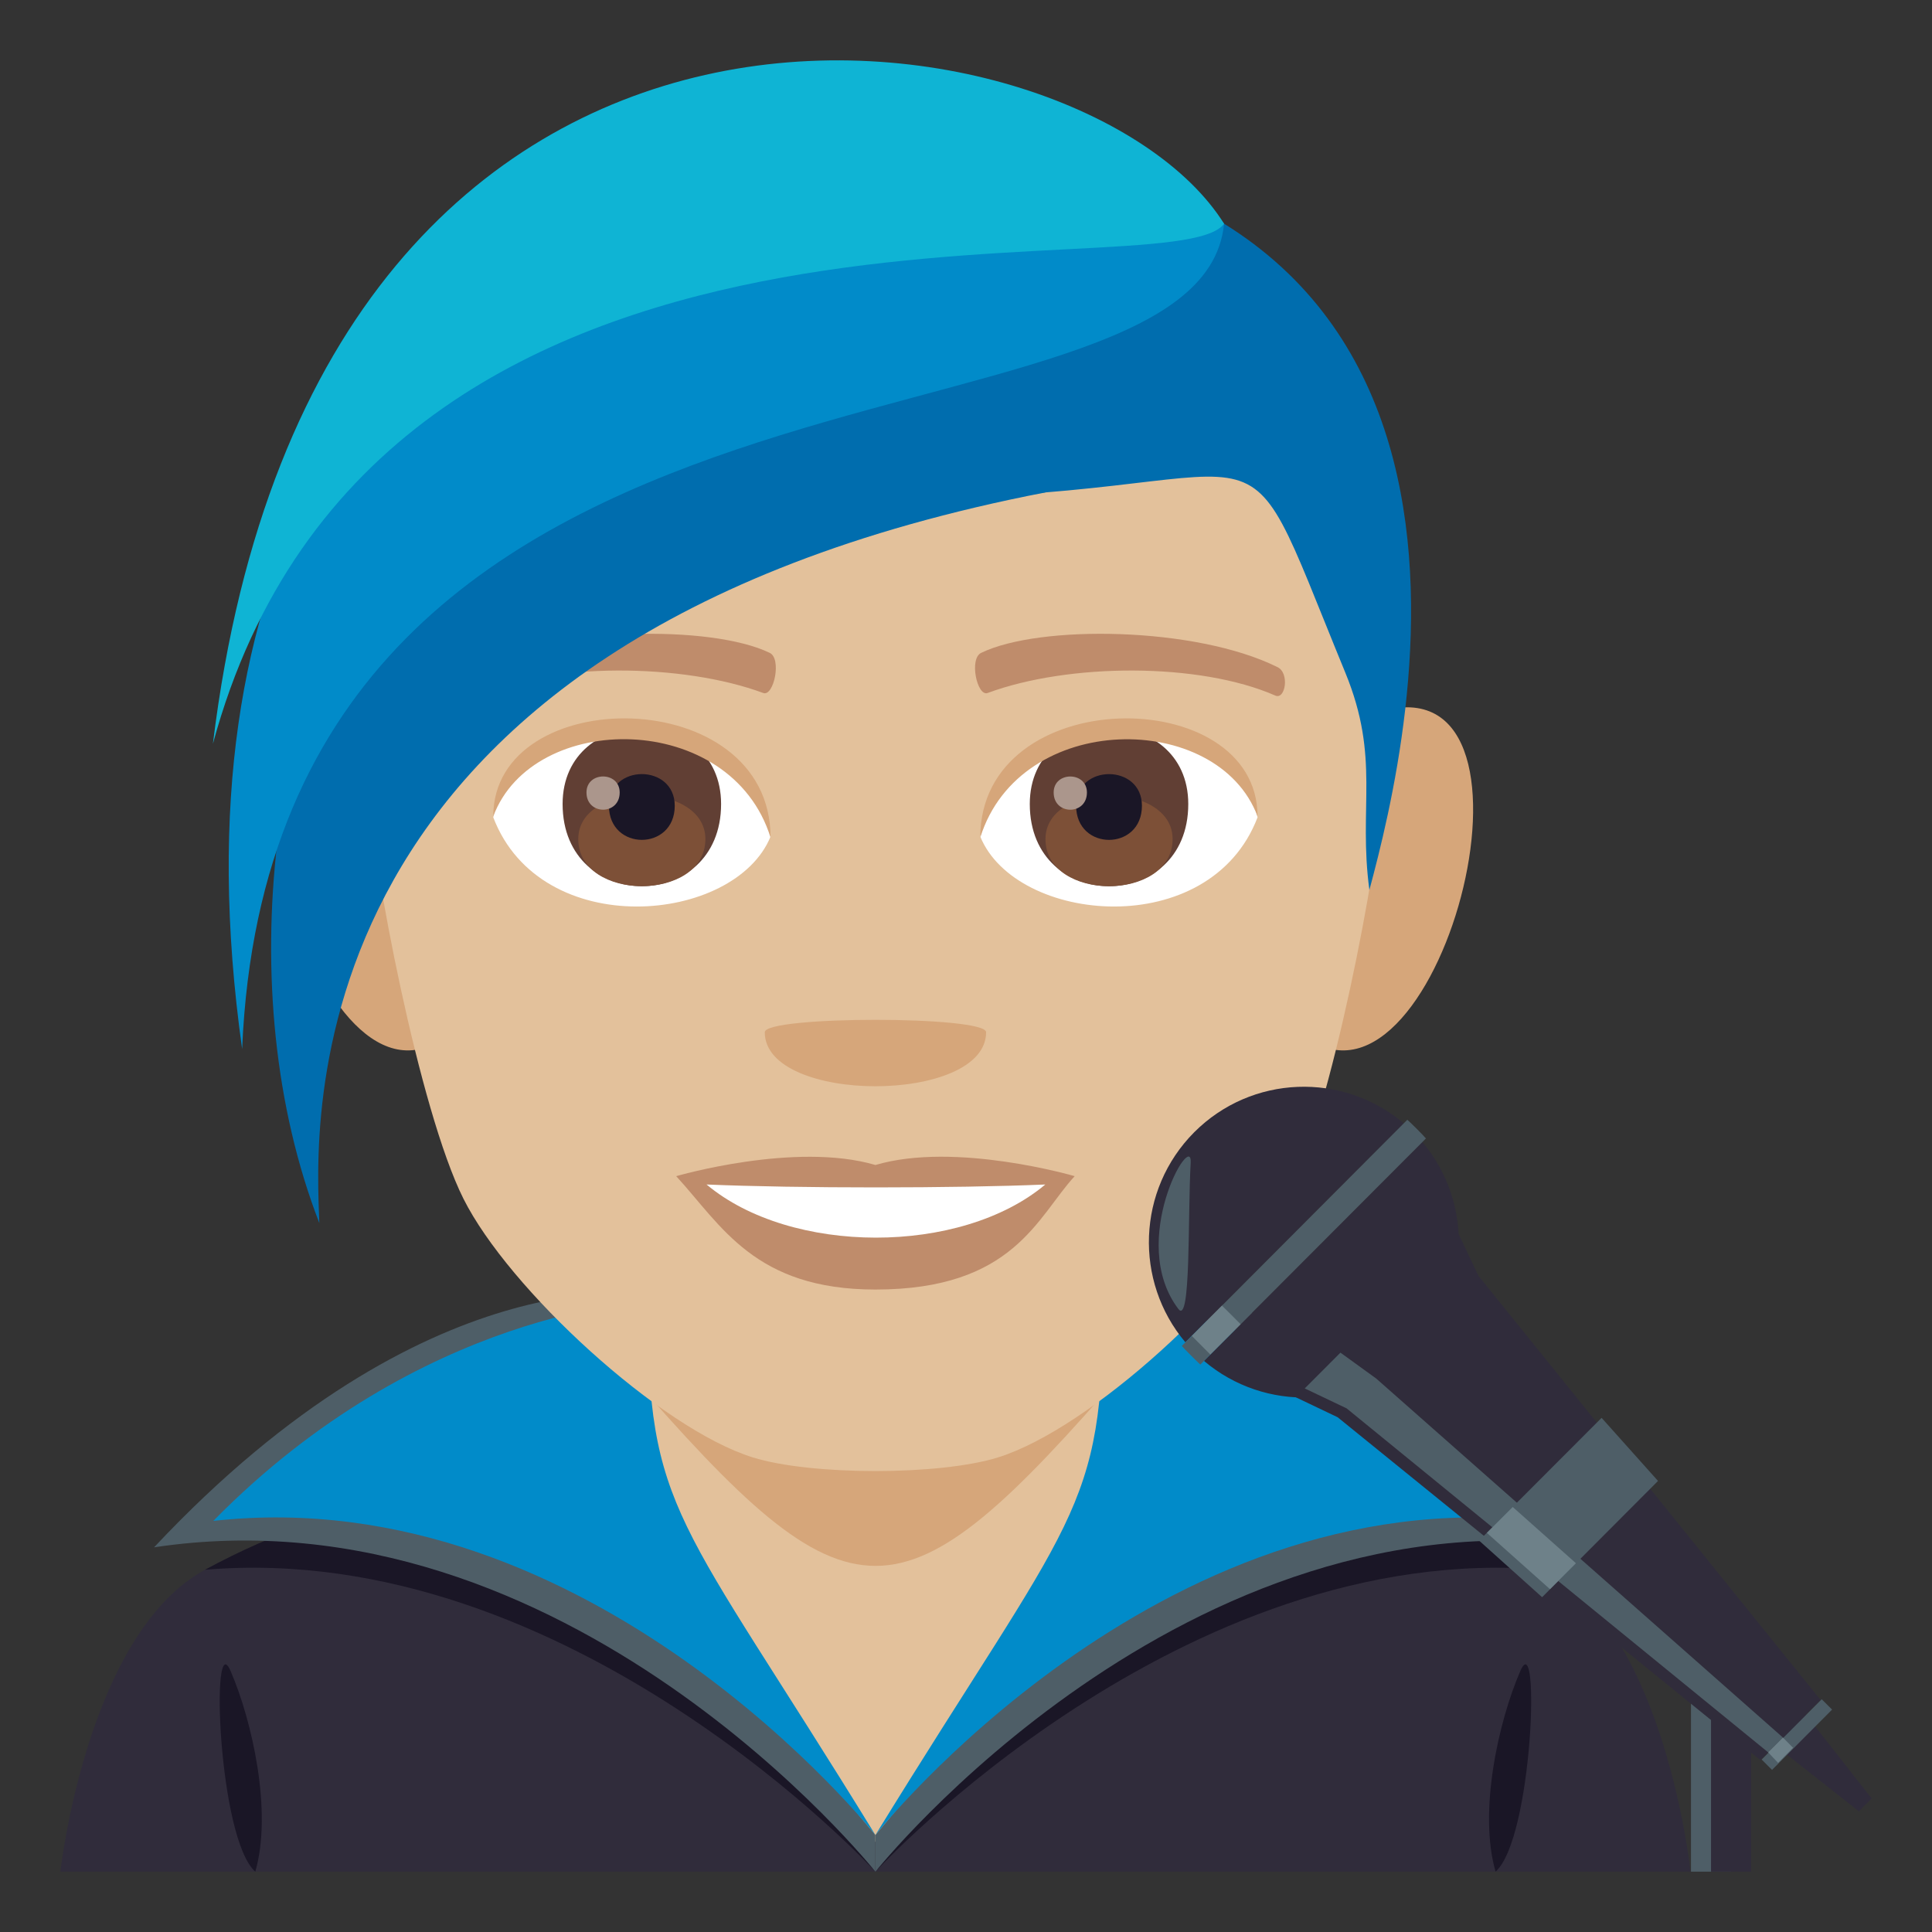 <?xml version="1.0" encoding="utf-8"?>
<!-- Generator: Adobe Illustrator 15.0.0, SVG Export Plug-In . SVG Version: 6.00 Build 0)  -->
<!DOCTYPE svg PUBLIC "-//W3C//DTD SVG 1.1//EN" "http://www.w3.org/Graphics/SVG/1.1/DTD/svg11.dtd">
<svg version="1.1" id="Layer_1" xmlns:x="http://ns.adobe.com/Extensibility/1.0/" xmlns:i="http://ns.adobe.com/AdobeIllustrator/10.0/" xmlns:graph="http://ns.adobe.com/Graphs/1.0/"
	 xmlns="http://www.w3.org/2000/svg" xmlns:xlink="http://www.w3.org/1999/xlink" xmlns:a="http://ns.adobe.com/AdobeSVGViewerExtensions/3.0/"
	 x="0px" y="0px" width="64px" height="64px" viewBox="0 0 64 64" enable-background="new 0 0 64 64" xml:space="preserve">
<rect x="0" y="0" width="64" height="64" fill="#333333" stroke="none"/>
<path fill="#302C3B" d="M6.789,52.001c2.699-1.473,13.906-5.369,13.906-5.369h16.697c0,0,11.195,3.887,13.881,5.367
	C55.178,54.146,56,62.001,56,62.001H2C2,62.001,2.871,54.138,6.789,52.001z"/>
<polygon fill="#E3C19B" points="21.465,49.817 28.998,61.019 36.535,49.817 36.535,40.287 21.465,40.287 "/>
<path fill="#1A1626" d="M6.789,52.001c9.531-5.172,15.605-0.586,15.605-0.586l6.604,10.586C28.998,62.001,18.887,50.97,6.789,52.001
	z"/>
<path fill="#4E5E67" d="M5.104,51.257c9.092-9.695,16.35-8.359,16.35-8.359c-2.82,6.086,0.213,9.057,7.545,17.889v1.215
	C28.998,62.001,18.799,49.194,5.104,51.257z"/>
<path fill="#018BC9" d="M7.066,50.382c6.904-7.029,14.387-7.264,14.387-7.264c0,7.037,0.977,6.982,7.545,17.668
	C28.998,60.786,19.662,48.983,7.066,50.382z"/>
<path fill="#1A1626" d="M8.457,62.001c0.574-1.98-0.102-4.99-0.818-6.646C6.971,53.808,7.223,60.911,8.457,62.001z"/>
<path fill="#1A1626" d="M50.363,55.354c-0.721,1.656-1.395,4.666-0.82,6.646C50.775,60.911,51.031,53.808,50.363,55.354z"/>
<path fill="#1A1626" d="M51.213,52.001c-9.535-5.172-15.609-0.586-15.609-0.586L29,62.001C29,62.001,39.113,50.97,51.213,52.001z"/>
<path fill="#4E5E67" d="M52.895,51.257c-9.09-9.695-16.35-8.359-16.35-8.359c2.822,6.086-0.213,9.057-7.545,17.889v1.215
	C29,62.001,39.203,49.194,52.895,51.257z"/>
<path fill="#018BC9" d="M50.932,50.382c-6.902-7.029-14.387-7.264-14.387-7.264c0,7.037-0.975,6.982-7.545,17.668
	C29,60.786,38.336,48.983,50.932,50.382z"/>
<path fill="#D6A67A" d="M20.758,45.397c7.494,8.637,9,8.631,16.49-0.004L20.758,45.397z"/>
<path fill="#D6A67A" d="M11.9,23.478c-5.719-1.031-1.252,14.958,3.225,10.547C17.197,31.981,14.574,23.961,11.9,23.478z"/>
<path fill="#D6A67A" d="M46.1,23.478c-2.674,0.483-5.299,8.503-3.223,10.547C47.354,38.436,51.814,22.447,46.1,23.478z"/>
<path fill="#E3C19B" d="M29,4.73c-11.824,0-17.521,8.945-16.807,21.384c0.143,2.503,1.693,10.666,3.158,13.593
	c1.498,2.995,6.512,7.614,9.584,8.571c1.939,0.604,6.188,0.604,8.127,0c3.072-0.957,8.086-5.576,9.586-8.571
	c1.465-2.928,3.016-11.09,3.158-13.593C46.521,13.675,40.824,4.73,29,4.73z"/>
<path fill="#BF8C6B" d="M29,38.592c-2.66-0.782-6.6,0.37-6.6,0.37c1.5,1.635,2.6,3.756,6.6,3.756c4.582,0,5.359-2.407,6.6-3.756
	C35.6,38.962,31.656,37.806,29,38.592z"/>
<path fill="#FFFFFF" d="M23.406,39.238c2.787,2.34,8.418,2.354,11.221,0C31.656,39.366,26.398,39.367,23.406,39.238z"/>
<path fill="#D6A67A" d="M32.666,34.194c0,2.386-7.332,2.386-7.332,0C25.334,33.646,32.666,33.646,32.666,34.194z"/>
<path fill="#006DAE" d="M29,4.729c-21.469,0-18.578,17.061-16.357,24.751c0.371-2.75-0.475-3.887,0.797-7.201
	c3.805-9.904,1.355-5.745,15.563-5.745c14.205,0,11.641-3.793,15.561,5.745c1.17,2.844,0.426,4.451,0.799,7.201
	C46.705,24.482,51.588,4.729,29,4.729z"/>
<path fill="#FFFFFF" d="M41.658,27.076c-1.58,4.136-8.008,3.529-9.186,0.635C33.367,23.061,40.791,22.664,41.658,27.076z"/>
<path fill="#FFFFFF" d="M16.34,27.076c1.58,4.136,8.01,3.529,9.186,0.635C24.631,23.059,17.209,22.662,16.34,27.076z"/>
<path fill="#BF8C6B" d="M42.314,22.097c-2.705-1.342-7.879-1.407-9.807-0.472c-0.412,0.182-0.141,1.454,0.207,1.332
	c2.688-0.995,7.02-1.019,9.535,0.086C42.584,23.185,42.725,22.286,42.314,22.097z"/>
<path fill="#BF8C6B" d="M15.686,22.097c2.703-1.342,7.877-1.407,9.807-0.472c0.412,0.182,0.141,1.454-0.207,1.332
	c-2.691-0.995-7.02-1.019-9.537,0.086C15.414,23.185,15.275,22.286,15.686,22.097z"/>
<path fill="#613F34" d="M34.113,26.635c0,3.629,5.25,3.629,5.25,0C39.363,23.266,34.113,23.266,34.113,26.635z"/>
<path fill="#7D5037" d="M34.633,27.796c0,2.081,4.211,2.081,4.211,0C38.844,25.865,34.633,25.865,34.633,27.796z"/>
<path fill="#1A1626" d="M35.648,26.692c0,1.507,2.18,1.507,2.18,0C37.828,25.294,35.648,25.294,35.648,26.692z"/>
<path fill="#AB968C" d="M34.904,26.252c0,0.761,1.102,0.761,1.102,0C36.006,25.546,34.904,25.546,34.904,26.252z"/>
<path fill="#613F34" d="M18.637,26.634c0,3.63,5.25,3.63,5.25,0C23.887,23.265,18.637,23.265,18.637,26.634z"/>
<path fill="#7D5037" d="M19.156,27.795c0,2.081,4.211,2.081,4.211,0C23.367,25.864,19.156,25.864,19.156,27.795z"/>
<path fill="#1A1626" d="M20.172,26.692c0,1.506,2.18,1.506,2.18,0C22.352,25.293,20.172,25.293,20.172,26.692z"/>
<path fill="#AB968C" d="M19.428,26.251c0,0.761,1.1,0.761,1.1,0C20.527,25.545,19.428,25.545,19.428,26.251z"/>
<path fill="#D6A67A" d="M41.658,27.044c0-4.44-9.186-4.44-9.186,0.703C33.785,23.528,40.346,23.528,41.658,27.044z"/>
<path fill="#D6A67A" d="M16.34,27.044c0-4.44,9.186-4.44,9.186,0.702C24.215,23.525,17.652,23.525,16.34,27.044z"/>
<path fill="#006DAE" d="M10.578,40.515c-0.094-2.93-1.379-19.282,24.055-24.203C15.871-0.619,4.633,25.151,10.578,40.515z"/>
<path fill="#018BC9" d="M8.021,34.749C9.072,9.875,39.73,15.797,40.549,7.411C35.455,0.694,3.453,2.284,8.021,34.749z"/>
<path fill="#0FB4D4" d="M7.053,24.64C12.535,4.403,38.844,9.778,40.549,7.411C35.871-0.056,10.547-4.007,7.053,24.64z"/>
<rect x="56.016" y="54.001" fill-rule="evenodd" clip-rule="evenodd" fill="#4E5E67" width="1.328" height="8"/>
<rect x="56.68" y="54.001" fill-rule="evenodd" clip-rule="evenodd" fill="#302C3B" width="1.33" height="8"/>
<path fill="#302C3B" d="M39.883,45.081c2.018,1.711,5.039,1.615,6.941-0.293c1.9-1.906,1.998-4.935,0.293-6.958L39.883,45.081z"/>
<path fill="#302C3B" d="M39.561,37.506c-1.9,1.908-1.998,4.938-0.295,6.958l7.236-7.251C44.484,35.502,41.463,35.602,39.561,37.506z
	"/>
<path fill="#4E5E67" d="M46.619,37.094l-7.471,7.493c0.094,0.107,0.506,0.521,0.615,0.615l7.473-7.489
	C47.143,37.6,46.73,37.188,46.619,37.094z"/>
<path fill="#6E8189" d="M40.48,43.251l-1,1.002c0.1,0.102,0.514,0.516,0.613,0.617l1.004-1.004
	C40.996,43.765,40.584,43.349,40.48,43.251z"/>
<path fill-rule="evenodd" clip-rule="evenodd" fill="#4E5E67" d="M39.035,43.362c0.422,0.555,0.307-3.095,0.408-4.843
	C39.51,37.396,37.33,41.109,39.035,43.362z"/>
<polyline fill="#302C3B" points="58.318,58.306 58.803,57.817 61.578,60.001 62,59.577 59.822,56.798 60.307,56.312 48.979,42.268 
	48.32,40.881 42.928,46.288 44.311,46.948 "/>
<polygon fill="#4E5E67" points="45.59,45.667 44.404,44.808 43.221,45.993 44.607,46.653 58.572,58.048 59.061,57.558 "/>
<polygon fill="#4E5E67" points="48.996,51.034 51.084,52.909 54.924,49.058 53.055,46.968 "/>
<polygon fill="#6E8189" points="49.254,50.778 51.346,52.644 52.205,51.784 50.111,49.921 "/>
<rect x="58.069" y="57.231" transform="matrix(0.706 -0.709 0.709 0.706 -23.216 59.053)" fill="#4E5E67" width="2.817" height="0.485"/>
<polygon fill="#6E8189" points="59.061,57.558 58.572,58.048 58.902,58.397 59.398,57.897 "/>
</svg>
